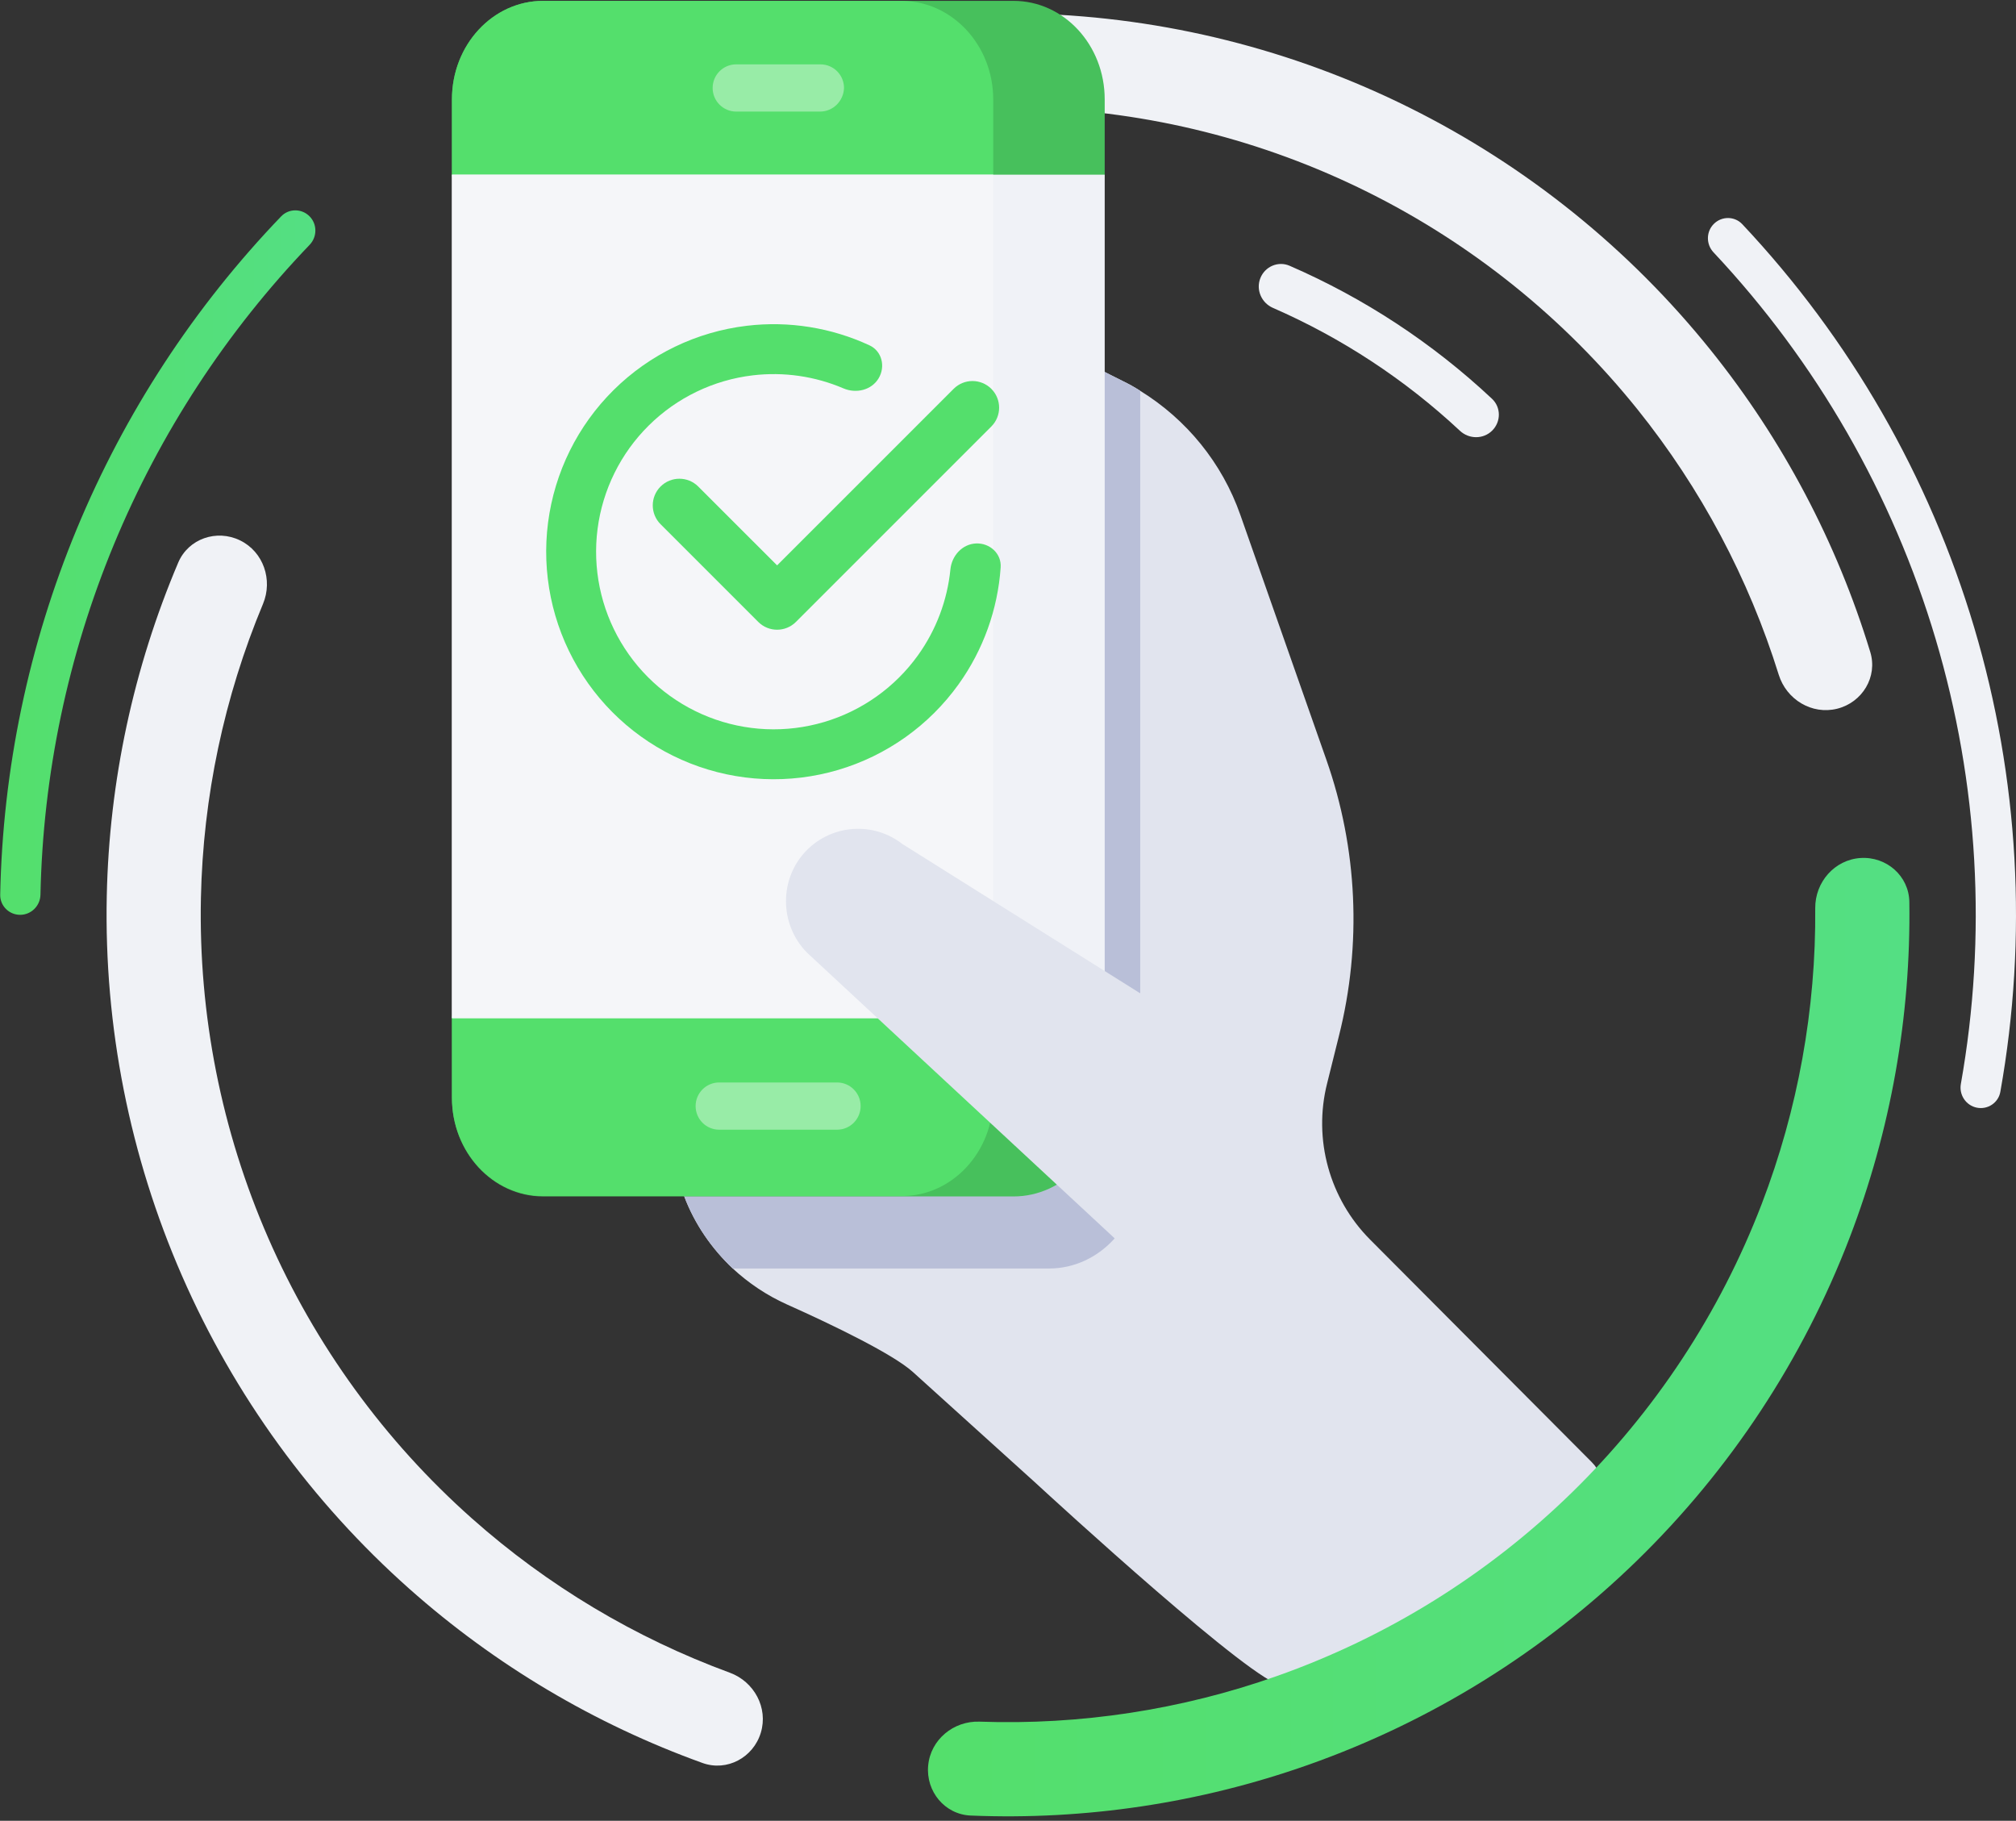 <svg width="227" height="205" viewBox="0 0 227 205" fill="none" xmlns="http://www.w3.org/2000/svg">
<rect x="0" y="0" width="227" height="205" fill="#333333" stroke="none"/>
<path d="M27.031 60.842C24.399 59.559 21.212 60.647 20.068 63.342C15.029 75.213 12.293 87.952 12.022 100.878C11.715 115.573 14.603 130.159 20.486 143.628C26.369 157.098 35.108 169.128 46.097 178.889C55.764 187.474 66.969 194.123 79.102 198.494C81.856 199.486 84.821 197.887 85.668 195.084C86.515 192.282 84.923 189.338 82.175 188.329C71.509 184.413 61.657 178.527 53.138 170.961C43.297 162.22 35.471 151.446 30.203 139.384C24.934 127.322 22.348 114.259 22.623 101.099C22.861 89.709 25.238 78.481 29.613 67.996C30.741 65.293 29.663 62.125 27.031 60.842Z" fill="#F0F2F6"/>
<path d="M34.846 24.346C33.961 23.461 32.524 23.459 31.657 24.362C21.863 34.555 14.054 46.493 8.64 59.565C3.225 72.638 0.305 86.601 0.023 100.734C-0.002 101.985 1.015 103 2.266 103C3.517 103 4.53 101.985 4.556 100.734C4.837 87.196 7.64 73.822 12.827 61.3C18.014 48.777 25.489 37.339 34.862 27.567C35.729 26.664 35.731 25.23 34.846 24.346Z" fill="url(#paint0_linear)"/>
<path d="M222.594 124.713C223.822 124.957 225.017 124.161 225.237 122.929C228.342 105.518 227.338 87.612 222.29 70.641C217.242 53.67 208.297 38.126 196.181 25.243C195.324 24.331 193.887 24.318 192.993 25.193C192.098 26.068 192.085 27.502 192.942 28.414C204.542 40.769 213.108 55.669 217.946 71.933C222.784 88.198 223.753 105.357 220.791 122.044C220.572 123.276 221.367 124.469 222.594 124.713Z" fill="#F0F2F6"/>
<path d="M168.026 48.474C169.021 47.479 169.024 45.862 167.998 44.899C161.318 38.634 153.609 33.568 145.208 29.922C143.917 29.362 142.434 30.006 141.915 31.315C141.396 32.623 142.039 34.1 143.329 34.664C151.084 38.049 158.207 42.73 164.391 48.505C165.42 49.466 167.031 49.469 168.026 48.474Z" fill="#F0F2F6"/>
<path d="M206.858 79.796C209.699 79.089 211.444 76.208 210.59 73.408C206.83 61.072 200.749 49.549 192.656 39.466C183.456 28.004 171.876 18.676 158.717 12.128C145.558 5.58 131.134 1.969 116.442 1.543C103.519 1.168 90.659 3.266 78.552 7.706C75.803 8.715 74.557 11.844 75.707 14.536C76.857 17.229 79.968 18.463 82.723 17.472C93.414 13.625 104.746 11.811 116.134 12.141C129.292 12.523 142.209 15.757 153.993 21.621C165.778 27.485 176.148 35.838 184.387 46.103C191.519 54.988 196.906 65.122 200.285 75.97C201.156 78.765 204.017 80.502 206.858 79.796Z" fill="#F0F2F6"/>
<path d="M177.25 171.75C177.25 171.75 168.833 179.481 162.5 183C155.898 186.668 144.375 189.75 144.375 189.75C141.408 189.75 118.711 168.9 116.52 166.883L102.778 154.463C100.587 152.492 94.013 149.283 88.58 146.854C86.343 145.846 84.289 144.471 82.509 142.821C80.135 140.575 78.217 137.825 77.03 134.663L115.835 37.587L126.426 42.904C127.111 43.225 127.75 43.592 128.389 44.004C133.593 47.212 137.611 52.117 139.665 57.983L149.343 85.529C152.859 95.521 153.361 106.338 150.759 116.65L149.435 121.967C147.837 128.292 149.709 134.983 154.274 139.567L179.2 164.592C181.163 166.563 180.875 169.25 177.25 171.75Z" fill="#E1E4EE"/>
<path d="M128.389 44.004V131.729C128.389 137.871 123.778 142.821 118.117 142.821H82.509C80.135 140.575 78.217 137.825 77.03 134.663L115.835 37.587L126.426 42.904C127.065 43.225 127.75 43.592 128.389 44.004Z" fill="#B9BFD8"/>
<path d="M124.389 19.758L118.044 65.362L124.389 114.817V123.617C124.389 129.758 119.778 134.708 114.117 134.708H61.161C55.5 134.708 50.889 129.758 50.889 123.617V114.679L57.646 65.362L50.889 19.667V11.188C50.889 5.046 55.5 0.096 61.161 0.096H114.117C119.778 0.096 124.389 5.046 124.389 11.188V19.758Z" fill="#47C05C"/>
<path d="M111.835 11.188V123.571C111.835 129.712 107.224 134.662 101.563 134.662H61.161C55.5 134.662 50.889 129.712 50.889 123.571V114.633L57.646 65.317L50.889 19.667V11.188C50.889 5.046 55.5 0.096 61.161 0.096H101.563C107.224 0.142 111.835 5.092 111.835 11.188Z" fill="#54DF6C"/>
<path d="M124.389 19.667H50.889V114.633H124.389V19.667Z" fill="#F0F2F7"/>
<path d="M111.835 19.667H50.889V114.633H111.835V19.667Z" fill="#F5F6F9"/>
<path d="M90.863 95.704C93.739 92.817 98.35 92.496 101.591 95.017L143.135 121.096V155.792L90.863 107.254C87.713 104.046 87.713 98.867 90.863 95.704Z" fill="#E1E4EE"/>
<path d="M94.259 127.192H80.974C79.513 127.192 78.326 126 78.326 124.533C78.326 123.067 79.513 121.875 80.974 121.875H94.259C95.72 121.875 96.907 123.067 96.907 124.533C96.907 126 95.72 127.192 94.259 127.192Z" fill="white" fill-opacity="0.4"/>
<path d="M92.341 12.562H82.891C81.43 12.562 80.243 11.371 80.243 9.904C80.243 8.438 81.43 7.246 82.891 7.246H92.387C93.848 7.246 95.035 8.438 95.035 9.904C94.989 11.371 93.802 12.562 92.341 12.562Z" fill="white" fill-opacity="0.4"/>
<path d="M109.735 9.904C109.735 11.463 108.457 12.7 106.95 12.7C105.398 12.7 104.165 11.417 104.165 9.904C104.165 8.346 105.444 7.062 106.95 7.062C108.502 7.062 109.735 8.346 109.735 9.904Z" fill="#54DF6C"/>
<path d="M104.511 198.778C104.237 201.693 106.379 204.292 109.304 204.413C122.189 204.946 135.075 203.02 147.267 198.718C161.128 193.829 173.762 185.987 184.295 175.735C194.827 165.483 203.008 153.066 208.271 139.343C212.9 127.271 215.174 114.442 214.99 101.547C214.948 98.62 212.407 96.408 209.486 96.603C206.564 96.798 204.37 99.325 204.394 102.253C204.487 113.614 202.45 124.909 198.371 135.546C193.658 147.836 186.332 158.956 176.899 168.137C167.467 177.318 156.153 184.34 143.74 188.719C132.996 192.51 121.65 194.241 110.296 193.841C107.37 193.737 104.784 195.863 104.511 198.778Z" fill="url(#paint1_linear)"/>
<path fill-rule="evenodd" clip-rule="evenodd" d="M111.622 43.779C112.793 44.95 112.793 46.85 111.622 48.021L89.622 70.021C88.45 71.193 86.551 71.193 85.379 70.021L74.379 59.021C73.208 57.85 73.208 55.95 74.379 54.779C75.551 53.607 77.45 53.607 78.622 54.779L87.501 63.657L107.379 43.779C108.551 42.607 110.45 42.607 111.622 43.779Z" fill="#54DF6C"/>
<path d="M98.926 42.605C99.73 41.277 99.31 39.534 97.902 38.881C93.612 36.89 88.836 36.117 84.103 36.678C78.436 37.349 73.156 39.894 69.099 43.908C65.043 47.922 62.443 53.175 61.711 58.834C60.98 64.494 62.159 70.236 65.062 75.149C67.965 80.062 72.425 83.865 77.736 85.955C83.046 88.045 88.901 88.302 94.374 86.686C99.847 85.069 104.624 81.671 107.946 77.031C110.721 73.156 112.348 68.6 112.674 63.882C112.781 62.334 111.457 61.125 109.906 61.188C108.355 61.251 107.17 62.565 107.015 64.109C106.669 67.573 105.422 70.903 103.376 73.76C100.783 77.381 97.054 80.034 92.782 81.296C88.51 82.557 83.939 82.357 79.794 80.725C75.649 79.094 72.167 76.125 69.901 72.29C67.635 68.455 66.714 63.973 67.285 59.555C67.856 55.137 69.886 51.036 73.052 47.903C76.219 44.77 80.341 42.783 84.764 42.259C88.253 41.846 91.772 42.36 94.973 43.728C96.4 44.337 98.123 43.933 98.926 42.605Z" fill="#54DF6C"/>
<defs>
<linearGradient id="paint0_linear" x1="0.022" y1="63.342" x2="35.511" y2="63.342" gradientUnits="userSpaceOnUse">
<stop stop-color="#54DF6C"/>
<stop offset="1" stop-color="#54DF83"/>
</linearGradient>
<linearGradient id="paint1_linear" x1="104.487" y1="150.546" x2="215" y2="150.546" gradientUnits="userSpaceOnUse">
<stop stop-color="#54DF6C"/>
<stop offset="1" stop-color="#54DF83"/>
</linearGradient>
</defs>
</svg>
